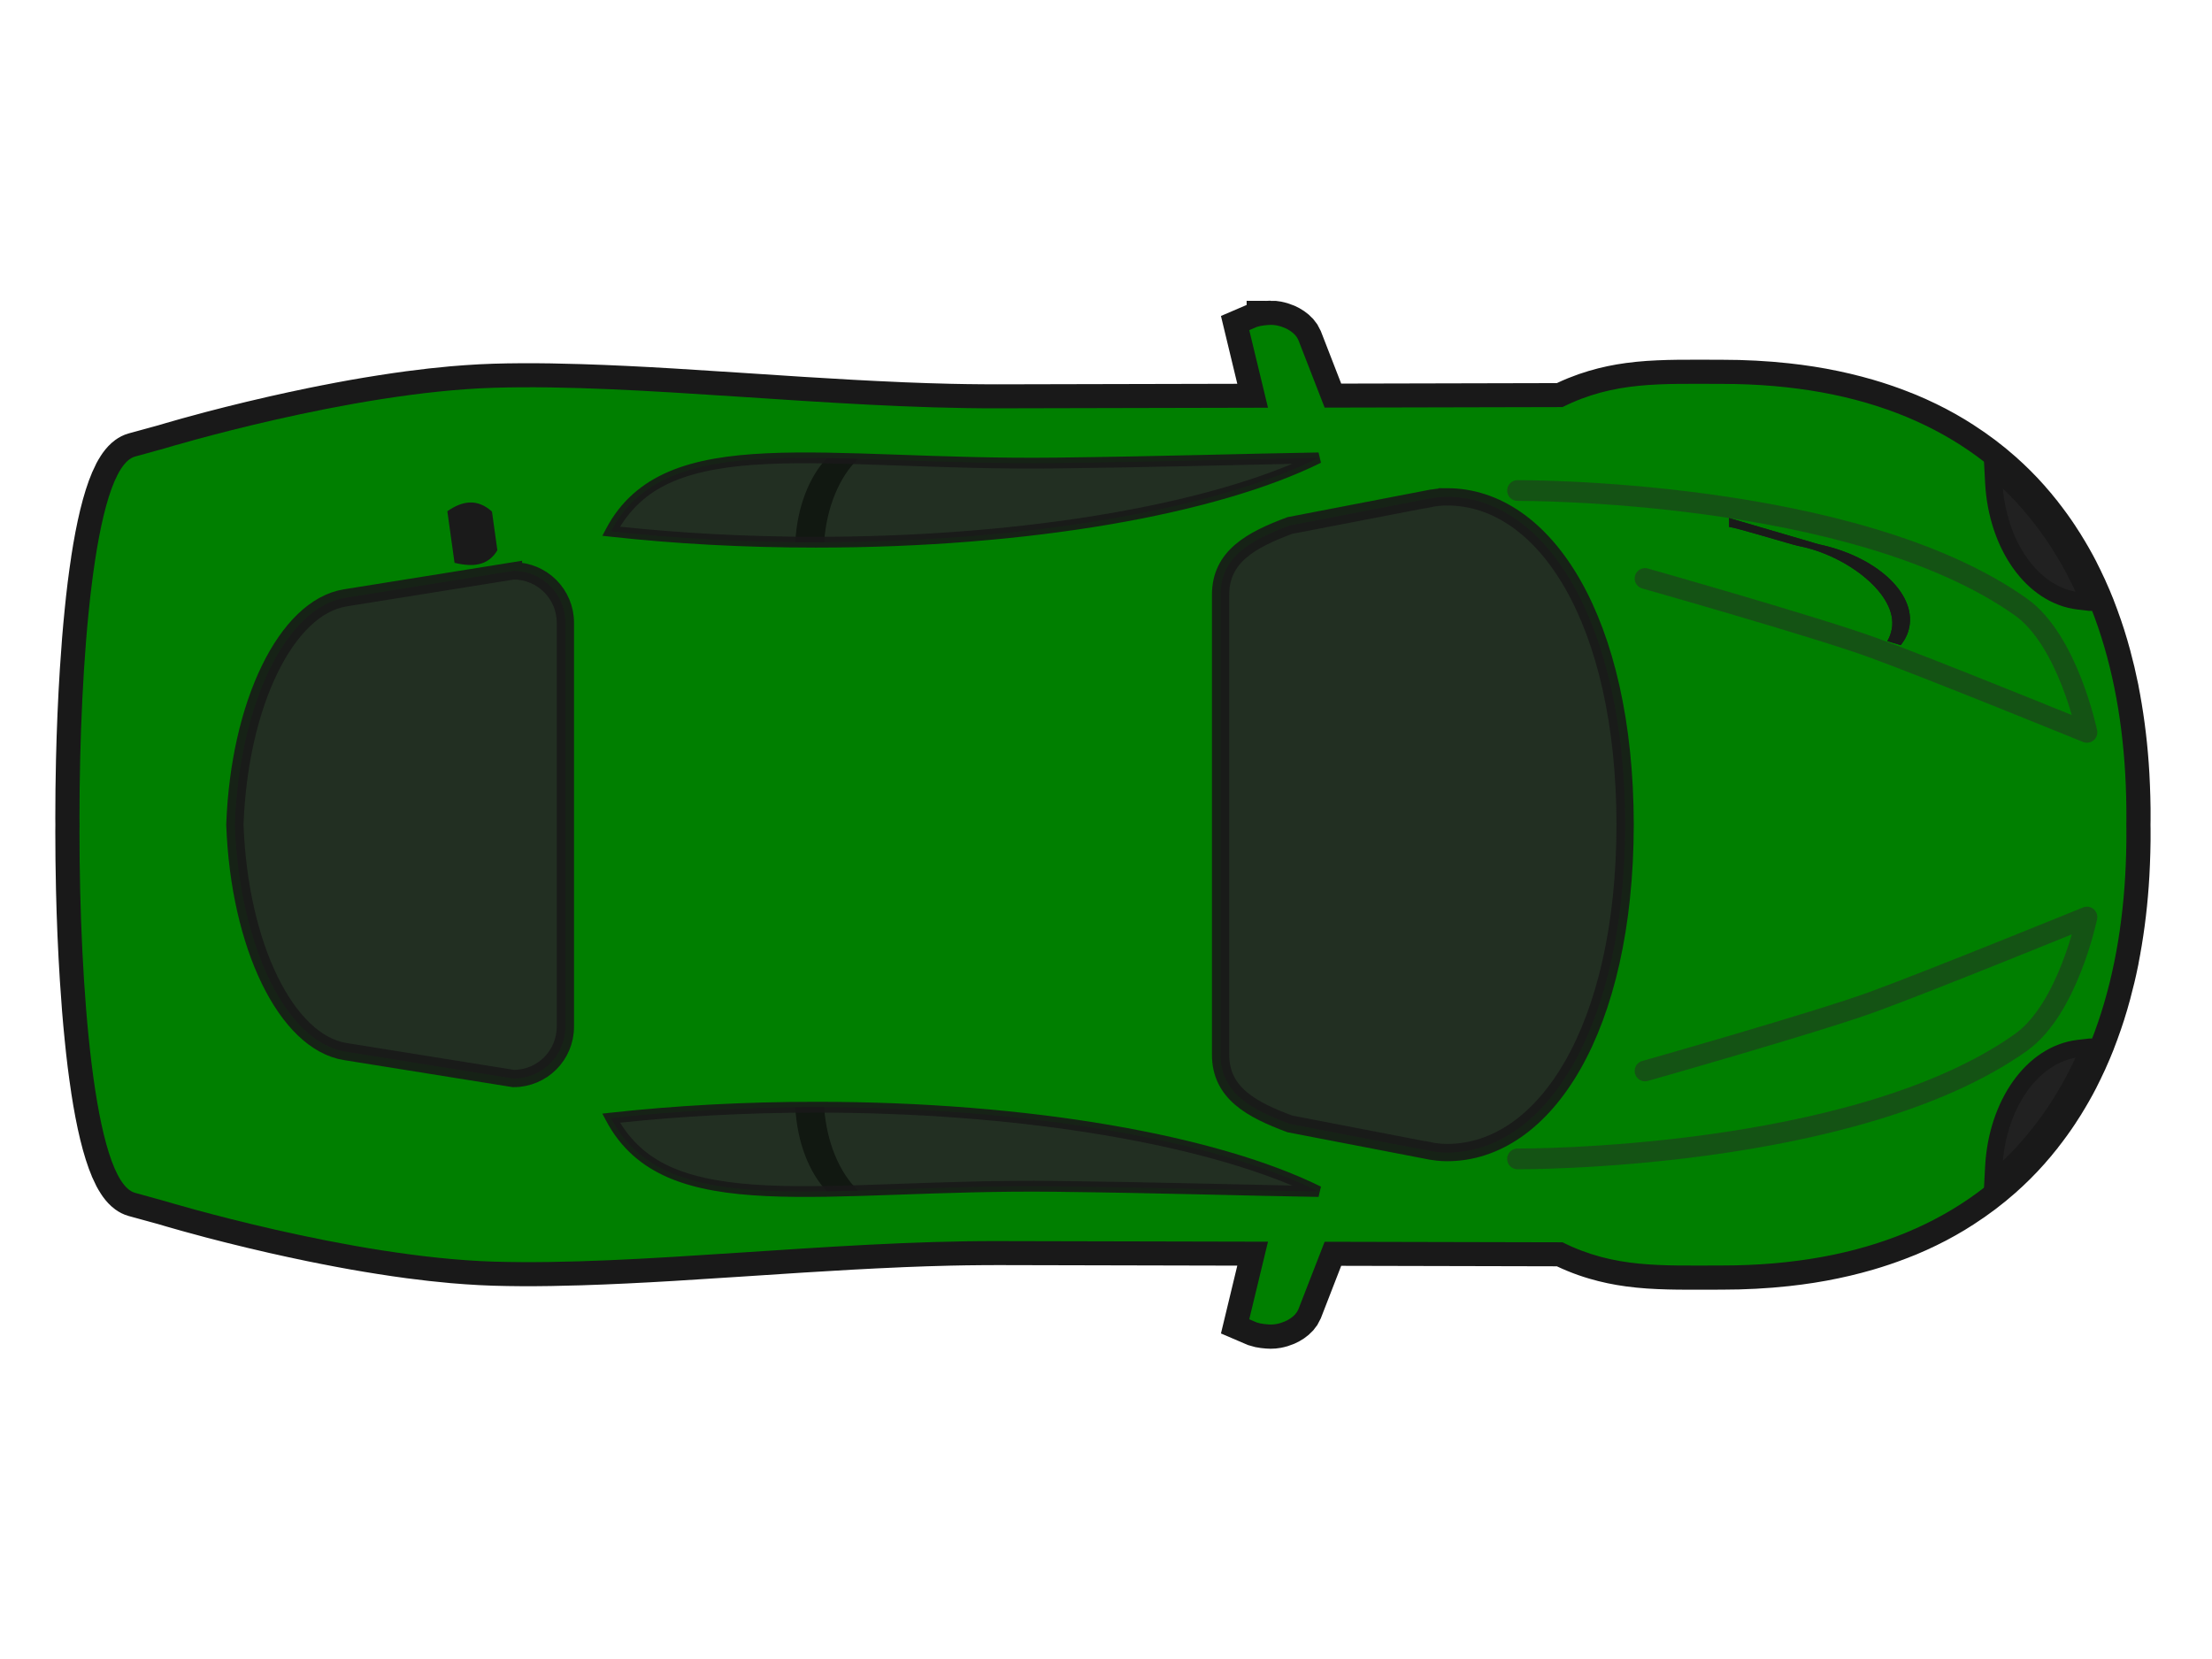 <?xml version="1.0" encoding="UTF-8" standalone="no"?>
<svg width="640" xmlns="http://www.w3.org/2000/svg" xmlns:xlink="http://www.w3.org/1999/xlink" height="480">
 <defs>
  <linearGradient id="linearGradient4213" y2="34.165" xlink:href="#linearGradient3759" x2="6.109" y1="34.382" x1="7.707"/>
  <linearGradient id="linearGradient4201" y2="27.725" xlink:href="#linearGradient3759" x2="6.109" y1="27.507" x1="7.707"/>
  <linearGradient id="linearGradient4197" y2="18.726" xlink:href="#linearGradient3759" x2="13.615" y1="18.58" x1="16.492"/>
  <linearGradient id="linearGradient4199" y2="25.953" xlink:href="#linearGradient3759" x2="5.287" y1="25.448" x1="6.884"/>
  <linearGradient id="linearGradient4203" y2="19.487" xlink:href="#linearGradient3759" x2="15.212" y1="19.484" x1="15.711"/>
  <linearGradient id="linearGradient4205" y2="14.758" xlink:href="#linearGradient3759" x2="7.276" y1="14.949" x1="7.533"/>
  <linearGradient id="linearGradient4211" y2="31.194" xlink:href="#linearGradient3759" x2="5.287" y1="31.699" x1="6.884"/>
  <linearGradient id="linearGradient4207" y2="13.825" xlink:href="#linearGradient3759" x2="6.363" y1="15.211" x1="7.218"/>
  <linearGradient id="linearGradient4209" y2="21.923" xlink:href="#linearGradient3759" x2="13.57" y1="21.877" x1="17.077"/>
  <linearGradient id="linearGradient4195" y2="18.924" xlink:href="#linearGradient3759" x2="13.57" y1="18.97" x1="17.077"/>
  <linearGradient id="linearGradient4193" y2="13.611" xlink:href="#linearGradient3759" x2="6.363" y1="12.224" x1="7.218"/>
  <linearGradient id="linearGradient4153" y2="22.12" xlink:href="#linearGradient3759" x2="13.615" y1="22.267" x1="16.492"/>
  <linearGradient id="linearGradient3759">
   <stop id="stop3761" stop-color="#1a1a1a" offset="0"/>
   <stop id="stop3763" stop-color="#f30000" stop-opacity="0" offset="1"/>
  </linearGradient>
  <linearGradient id="linearGradient4149" y2="19.593" xlink:href="#linearGradient3759" x2="13.695" y1="19.872" x1="14.678"/>
  <linearGradient id="linearGradient4155" y2="19.595" xlink:href="#linearGradient3759" x2="12.75" y1="19.8" x1="15.47"/>
  <linearGradient id="linearGradient4185" y2="17.003" xlink:href="#linearGradient3759" x2="13.695" y1="16.724" x1="14.678"/>
  <linearGradient id="linearGradient4191" y2="12.678" xlink:href="#linearGradient3759" x2="7.276" y1="12.487" x1="7.533"/>
  <linearGradient id="linearGradient4187" y2="17.11" xlink:href="#linearGradient3759" x2="15.212" y1="17.112" x1="15.711"/>
  <linearGradient id="linearGradient4189" y2="17.001" xlink:href="#linearGradient3759" x2="12.75" y1="16.796" x1="15.47"/>
 </defs>
 <g id="layer1" externalResourcesRequired="false">
  <g id="g3890" externalResourcesRequired="false">
   <path id="path3855" d="m367.69 93.998c-0.944 0.006-2.956 0.191-4.05 0.587l-2.191 0.939 5.419 22.498-78.136 0.176c-1.525 0.003-3.06-0.009-4.597-0.02-3.075-0.021-6.176-0.065-9.293-0.137-4.566-0.105-9.183-0.259-13.812-0.45-0.248-0.01-0.495-0.029-0.743-0.039-9.348-0.395-18.786-0.934-28.191-1.526-12.725-0.803-25.367-1.695-37.64-2.426-9.095-0.542-17.987-0.989-26.528-1.252-5.865-0.181-11.559-0.286-17.059-0.254-2.702 0.015-5.364 0.058-7.962 0.137-2.599 0.079-5.246 0.222-7.923 0.411-1.339 0.094-2.678 0.194-4.03 0.313-4.05 0.356-8.167 0.827-12.266 1.369-0.006 0.001-0.013-0.001-0.02 0-2.737 0.362-5.458 0.767-8.178 1.193s-5.43 0.875-8.099 1.35c-2.663 0.474-5.303 0.98-7.884 1.487-0.006 0.001-0.013-0.001-0.02 0-1.294 0.254-2.548 0.503-3.815 0.763-3.795 0.777-7.471 1.575-10.956 2.367-0.006 0.001-0.013-0.001-0.02 0-2.327 0.529-4.562 1.049-6.71 1.565-4.297 1.032-8.211 2.025-11.601 2.915-5.086 1.335-9.004 2.459-11.327 3.13-1.549 0.448-2.387 0.704-2.387 0.704l-8.569 2.348c-0.565 0.156-1.113 0.434-1.643 0.822-0.18 0.132-0.352 0.273-0.528 0.43-0.688 0.613-1.347 1.421-1.976 2.406-0.003 0.004 0.003 0.015 0 0.02-0.313 0.491-0.64 1.027-0.939 1.604-0.003 0.005 0.003 0.015 0 0.02-0.299 0.578-0.595 1.198-0.88 1.859-0.002 0.006 0.002 0.014 0 0.02-2.296 5.327-4.144 13.229-5.595 22.674-0.001 0.006 0.001 0.013 0 0.02-0.023 0.147-0.036 0.303-0.059 0.45-0.316 2.086-0.621 4.256-0.9 6.476-0.019 0.152-0.04 0.297-0.059 0.45-0.314 2.531-0.593 5.135-0.861 7.806-0.001 0.006 0.001 0.013 0 0.02-0.134 1.333-0.269 2.689-0.391 4.05-0.001 0.006 0.001 0.013 0 0.02-0.123 1.361-0.24 2.723-0.352 4.108-0.001 0.006 0.001 0.013 0 0.02-0.224 2.778-0.425 5.6-0.606 8.451-0 0.006 0 0.013 0 0.02-0.546 8.567-0.914 17.397-1.115 26.02-0 0.006 0 0.013 0 0.02-0.134 5.753-0.196 11.402-0.196 16.844 0 0.606 0.017 1.229 0.02 1.839-0.002 0.61-0.02 1.233-0.02 1.839 0 5.442 0.061 11.092 0.196 16.844 0 0.007-0 0.013 0 0.02 0.201 8.623 0.569 17.453 1.115 26.02 0 0.006-0 0.013 0 0.02 0.182 2.851 0.383 5.673 0.606 8.451 0.001 0.006-0.001 0.013 0 0.02 0.112 1.386 0.23 2.747 0.352 4.108 0.001 0.006-0.001 0.013 0 0.02 0.123 1.361 0.258 2.717 0.391 4.05 0.001 0.006-0.001 0.013 0 0.02 0.268 2.671 0.547 5.275 0.861 7.806 0.019 0.152 0.04 0.298 0.059 0.45 0.279 2.22 0.584 4.39 0.9 6.476 0.022 0.147 0.036 0.303 0.059 0.45 0.001 0.006-0.001 0.013 0 0.02 1.451 9.445 3.3 17.347 5.595 22.674 0.002 0.006-0.002 0.014 0 0.02 0.285 0.66 0.581 1.28 0.88 1.859 0.003 0.005-0.003 0.014 0 0.02 0.299 0.577 0.626 1.113 0.939 1.604 0.003 0.004-0.003 0.015 0 0.02 0.629 0.985 1.288 1.793 1.976 2.406 0.176 0.158 0.348 0.299 0.528 0.43 0.53 0.388 1.078 0.666 1.643 0.822l8.569 2.348s0.838 0.256 2.387 0.704c2.323 0.672 6.242 1.795 11.327 3.13 3.39 0.89 7.304 1.883 11.601 2.915 2.148 0.516 4.384 1.036 6.71 1.565 0.006 0.001 0.013-0.001 0.02 0 3.485 0.792 7.161 1.59 10.956 2.367 1.267 0.26 2.521 0.509 3.815 0.763 0.006 0.001 0.013-0.001 0.02 0 2.581 0.507 5.221 1.013 7.884 1.487 2.669 0.475 5.38 0.924 8.099 1.35 2.719 0.426 5.44 0.831 8.178 1.193 0.006 0.001 0.013-0.001 0.02 0 4.1 0.542 8.216 1.014 12.266 1.369 1.352 0.119 2.692 0.219 4.03 0.313 2.677 0.188 5.325 0.332 7.923 0.411 2.599 0.079 5.261 0.121 7.962 0.137 5.5 0.031 11.194-0.074 17.059-0.254 8.541-0.263 17.433-0.71 26.528-1.252 12.273-0.731 24.915-1.623 37.64-2.426 9.405-0.592 18.843-1.131 28.191-1.526 0.248-0.01 0.496-0.029 0.743-0.039 4.629-0.191 9.246-0.345 13.812-0.45 3.117-0.072 6.218-0.115 9.293-0.137 1.538-0.011 3.072-0.023 4.597-0.02l78.136 0.176-5.419 22.498 2.191 0.939c1.094 0.396 3.105 0.581 4.05 0.587 0.531 0.003 1.099-0.046 1.683-0.156 0.194-0.037 0.39-0.088 0.587-0.137 0.191-0.047 0.396-0.098 0.587-0.156 0.393-0.121 0.791-0.264 1.174-0.43 1.14-0.497 2.213-1.209 2.993-2.074 0.006-0.007 0.014-0.013 0.02-0.02 0.391-0.437 0.696-0.909 0.919-1.428l7.61-19.603 68.824 0.157c0.468 0.234 0.924 0.466 1.389 0.685 1.865 0.876 3.7 1.626 5.536 2.269 0.915 0.321 1.827 0.611 2.739 0.88 3.193 0.944 6.378 1.597 9.606 2.035 1.844 0.25 3.71 0.434 5.595 0.567 0.943 0.066 1.899 0.113 2.856 0.157 1.914 0.088 3.843 0.133 5.83 0.156 3.974 0.046 8.126 0 12.521 0 6.517 0 12.722-0.333 18.644-0.978 2.369-0.258 4.69-0.562 6.965-0.919 4.55-0.715 8.908-1.639 13.088-2.739 1.045-0.275 2.088-0.563 3.111-0.861 3.067-0.894 6.018-1.894 8.882-2.993 0.955-0.366 1.904-0.727 2.837-1.115 1.865-0.777 3.682-1.601 5.458-2.465 0.888-0.432 1.775-0.877 2.641-1.33 1.732-0.907 3.422-1.866 5.067-2.856 0.822-0.495 1.625-1.01 2.426-1.526 4.003-2.579 7.74-5.4 11.21-8.471 2.772-2.454 5.385-5.058 7.825-7.806 0.003-0.004-0.003-0.016 0-0.02 0.608-0.684 1.213-1.372 1.8-2.074 0.003-0.004-0.003-0.016 0-0.02 0.587-0.702 1.174-1.413 1.741-2.132 0.003-0.004-0.003-0.016 0-0.02 1.706-2.165 3.326-4.394 4.852-6.71 0.003-0.004-0.003-0.015 0-0.02 0.506-0.769 1.02-1.543 1.506-2.328 0.003-0.005-0.003-0.015 0-0.02 1.465-2.365 2.859-4.791 4.147-7.297 0.003-0.005-0.003-0.014 0-0.02 0.428-0.832 0.844-1.677 1.252-2.524 0.003-0.005-0.003-0.014 0-0.02 0.408-0.847 0.824-1.701 1.213-2.563 0.003-0.006-0.003-0.014 0-0.02 0.78-1.729 1.526-3.476 2.23-5.263 0.003-0.006-0.003-0.014 0-0.02 0.351-0.891 0.685-1.795 1.017-2.7 0.002-0.006-0.002-0.014 0-0.02 0.332-0.905 0.665-1.821 0.978-2.739 0.313-0.918 0.625-1.846 0.919-2.778 0.002-0.006-0.002-0.014 0-0.02 0.294-0.932 0.585-1.872 0.861-2.817 0.002-0.006-0.002-0.014 0-0.02 0.276-0.945 0.545-1.898 0.802-2.856 0.002-0.006-0.002-0.014 0-0.02 0.775-2.886 1.483-5.826 2.093-8.823v-0.02c0.203-0.995 0.383-2.006 0.567-3.013v-0.02c1.299-7.086 2.167-14.438 2.602-22.048 0-0.006-0-0.013 0-0.02 0.061-1.082 0.112-2.176 0.156-3.267 0-0.006-0-0.013 0-0.02 0.089-2.189 0.154-4.387 0.176-6.612 0-0.006-0-0.013 0-0.02 0.011-1.116 0.006-2.24 0-3.365 0-0.398-0.014-0.796-0.019-1.193 0.006-0.397 0.019-0.795 0.019-1.193 0.006-1.125 0.011-2.249 0-3.365-0-0.006 0-0.013 0-0.02-0.021-2.226-0.087-4.423-0.176-6.612-0-0.006 0-0.013 0-0.02-0.044-1.091-0.095-2.185-0.156-3.267-0-0.006 0-0.013 0-0.02-0.435-7.611-1.303-14.962-2.602-22.048v-0.02c-0.185-1.007-0.365-2.018-0.567-3.013v-0.02c-0.611-2.997-1.318-5.937-2.093-8.823-0.002-0.006 0.002-0.013 0-0.02-0.257-0.958-0.526-1.911-0.802-2.856-0.002-0.006 0.002-0.013 0-0.02-0.276-0.945-0.566-1.885-0.861-2.817-0.002-0.006 0.002-0.014 0-0.02-0.294-0.932-0.606-1.86-0.919-2.778-0.313-0.918-0.646-1.834-0.978-2.739-0.002-0.006 0.002-0.014 0-0.02-0.332-0.905-0.667-1.809-1.017-2.7-0.003-0.006 0.003-0.014 0-0.02-0.704-1.787-1.45-3.533-2.23-5.263-0.003-0.005 0.003-0.014 0-0.02-0.389-0.862-0.805-1.716-1.213-2.563-0.003-0.005 0.003-0.015 0-0.02-0.408-0.847-0.824-1.692-1.252-2.524-0.003-0.005 0.003-0.015 0-0.02-1.288-2.506-2.682-4.932-4.147-7.297-0.003-0.004 0.003-0.015 0-0.02-0.487-0.785-1-1.559-1.506-2.328-0.003-0.004 0.003-0.015 0-0.02-1.526-2.316-3.145-4.545-4.852-6.71-0.003-0.004 0.003-0.016 0-0.02-0.567-0.719-1.154-1.431-1.741-2.132-0.003-0.004 0.003-0.016 0-0.02-0.587-0.702-1.192-1.39-1.8-2.074-0.003-0.004 0.003-0.016 0-0.02-2.44-2.748-5.053-5.352-7.825-7.806-3.47-3.071-7.207-5.892-11.21-8.471-0.801-0.516-1.604-1.031-2.426-1.526-1.645-0.991-3.335-1.949-5.067-2.856-0.866-0.453-1.753-0.898-2.641-1.33-1.776-0.864-3.594-1.688-5.458-2.465-0.932-0.389-1.882-0.749-2.837-1.115-2.864-1.099-5.815-2.099-8.882-2.993-1.022-0.298-2.066-0.586-3.111-0.861-4.181-1.099-8.538-2.024-13.088-2.739-2.275-0.358-4.596-0.661-6.965-0.919-5.921-0.646-12.127-0.979-18.644-0.979-4.395 0-8.547-0.046-12.521 0-1.987 0.023-3.916 0.069-5.83 0.157-0.957 0.044-1.914 0.09-2.856 0.157-1.885 0.133-3.751 0.317-5.595 0.567-3.228 0.437-6.413 1.091-9.606 2.035-0.912 0.27-1.823 0.559-2.739 0.88-1.836 0.644-3.671 1.393-5.536 2.269-0.465 0.218-0.921 0.451-1.389 0.685l-68.824 0.157-7.61-19.603c-0.223-0.52-0.528-0.991-0.919-1.428-0.006-0.007-0.013-0.013-0.02-0.02-0.781-0.865-1.853-1.577-2.993-2.074-0.383-0.166-0.78-0.31-1.174-0.43-0.191-0.058-0.396-0.109-0.587-0.157-0.197-0.049-0.392-0.1-0.587-0.137-0.584-0.11-1.151-0.16-1.683-0.157v-0-0z" fill-opacity=".996" stroke="#191919" stroke-width="14"/>
   <path id="path2853" fill="#007f00" d="m367.69 93.998c-0.944 0.006-2.956 0.192-4.05 0.587l-2.191 0.939 5.419 22.44-78.136 0.176c-48.808 0.104-104.25-7.202-145.83-5.947-41.577 1.254-95.235 17.529-95.235 17.529l-8.569 2.367c-12.052 3.316-16.101 60.955-16.101 104.41 0 0.697 0.017 1.411 0.02 2.113-0.003 0.702-0.02 1.416-0.02 2.113 0 43.456 4.049 101.1 16.101 104.41l8.569 2.367s53.658 16.275 95.235 17.529c41.577 1.254 97.018-6.051 145.83-5.947l78.136 0.176-5.419 22.44 2.191 0.939c1.094 0.395 3.105 0.581 4.05 0.587 0.531 0.003 1.099-0.047 1.683-0.157 0.195-0.037 0.39-0.088 0.587-0.137 0.191-0.047 0.396-0.098 0.587-0.157 0.393-0.121 0.791-0.264 1.174-0.43 1.14-0.496 2.213-1.191 2.993-2.054 0.006-0.007 0.014-0.013 0.02-0.02 0.391-0.436 0.696-0.91 0.919-1.428l7.61-19.564 68.824 0.157c14.962 7.476 28.492 6.71 46.072 6.71 83.419 0 117.46-54.206 117.07-126.07 0-0.488-0.012-0.98-0.019-1.467 0.008-0.487 0.019-0.979 0.019-1.467 0.393-71.862-33.649-126.07-117.07-126.07-17.58 0-31.11-0.766-46.072 6.71l-68.824 0.157-7.61-19.564c-0.223-0.519-0.528-0.992-0.919-1.428-0.006-0.007-0.013-0.013-0.02-0.02-0.781-0.863-1.853-1.558-2.993-2.054-0.383-0.166-0.78-0.31-1.174-0.43-0.191-0.058-0.396-0.109-0.587-0.157-0.197-0.049-0.392-0.1-0.587-0.137-0.584-0.11-1.151-0.16-1.683-0.157v-0 0z"/>
   <g fill-opacity=".996">
    <path id="path3643" opacity=".9" fill="#262626" d="m236.1 320.34c-20.887 0-40.885 1.127-59.356 3.169 16.064 30.497 61.342 18.947 128.69 19.74 31.106 0.366 56.057 1.177 76.082 1.487-29.524-14.608-83.593-24.396-145.42-24.396z"/>
    <path id="path3658" opacity=".5" d="m236.1 320.34c-2.007 0-3.996 0.018-5.986 0.039 0.512 10.124 4.024 18.942 9.136 24.318 2.925-0.047 5.944-0.123 9.038-0.215-5.362-5.129-9.136-13.916-9.84-24.142-0.783-0.003-1.562 0-2.348 0z"/>
   </g>
   <path id="path3707" d="m604.64 302.97l-3.189 0.372c-13.488 1.573-23.594 16.264-24.591 34.139l-0.235 4.46 3.287-3.032c9.947-9.191 17.719-20.351 23.418-33.024l1.311-2.915z" stroke="#191919" stroke-width="5" fill="#212121"/>
   <path id="path3715" opacity=".5" stroke-linejoin="round" d="m475.96 309.86s49.881-14.146 65.97-20.022c16.802-6.136 61.889-24.507 61.889-24.507s-5.472 26.588-19.083 36.259c-48.344 34.35-145.67 33.714-145.67 33.714" stroke="#292929" stroke-linecap="round" stroke-width="6" fill="none"/>
   <path id="path3757" fill="url(#linearGradient4149)" d="m530.11 296.92l-2.778 1.467c0.619 0.724 1.124 1.52 1.487 2.406 3.004 7.335-6.721 18.303-16.825 22.4-0.323 0.131-1.135 0.526-2.132 1.037l8.53-2.426c10.834-5.295 17.198-14.45 14.399-21.285-0.574-1.401-1.487-2.608-2.68-3.6h-0z"/>
   <path id="path3787" fill="url(#linearGradient4203)" d="m535.48 294.13l-2.778 1.467c0.619 0.724 1.124 1.52 1.487 2.406 3.004 7.335-6.721 18.303-16.825 22.4-0.324 0.131-1.135 0.526-2.132 1.037l8.53-2.426c10.834-5.295 17.198-14.45 14.399-21.285-0.573-1.401-1.487-2.608-2.68-3.6h-0z"/>
   <path id="path3752" fill="url(#linearGradient4155)" d="m539.36 293.25l-2.778 1.467c0.619 0.724 1.124 1.52 1.487 2.406 3.004 7.335-6.721 18.303-16.824 22.4-0.324 0.131-1.135 0.526-2.132 1.037l8.53-2.426c10.834-5.295 17.198-14.45 14.399-21.285-0.574-1.401-1.487-2.608-2.68-3.6h-0z"/>
   <path id="path3735" fill="url(#linearGradient4205)" d="m549.94 290.57l-3.874 1.154c0.601 1.072 1.036 2.211 1.272 3.424 1.953 10.038-13.123 21.463-26.939 24.102-2.125 0.406-18.082 5.369-20.132 5.512v2.582l25.942-7.605c16.456-3.441 28.14-14.053 26.215-23.946-0.373-1.917-1.225-3.668-2.485-5.223h-0z"/>
   <path id="path3783" fill="url(#linearGradient4207)" d="m549.94 290.57l-3.874 1.154c0.601 1.072 1.036 2.211 1.272 3.424 1.953 10.038-13.123 21.463-26.939 24.102-2.125 0.406-18.082 5.369-20.132 5.512v2.582l25.942-7.605c16.456-3.441 28.14-14.053 26.215-23.946-0.373-1.917-1.225-3.668-2.485-5.223h-0z"/>
   <path id="path3799" fill="url(#linearGradient4209)" d="m522.07 299.82l-2.482 1.311c0.553 0.647 1.004 1.358 1.328 2.15 2.683 6.553-6.004 16.35-15.03 20.011-0.289 0.117-1.014 0.47-1.905 0.926l7.62-2.167c9.678-4.73 15.363-12.909 12.863-19.015-0.512-1.251-1.328-2.33-2.394-3.216h-0z"/>
   <path id="path3803" fill="url(#linearGradient4153)" d="m513.42 302.05l-2.482 1.311c0.553 0.647 1.004 1.358 1.328 2.15 2.683 6.553-6.004 16.35-15.03 20.011-0.289 0.117-1.014 0.47-1.905 0.926l7.62-2.167c9.678-4.73 15.363-12.909 12.863-19.015-0.512-1.251-1.328-2.33-2.394-3.216l-0-0z"/>
   <path id="rect3861" fill="url(#linearGradient4211)" d="m131.51 314.38c5.192-1.267 9.694-0.926 12.394 3.623l-1.561 11.204c-4.304 3.865-8.608 3.099-12.912 0.097l2.079-14.924h0z"/>
   <path id="path3864" fill="url(#linearGradient4213)" d="m144.2 316.43c5.102-0.758 9.495-0.359 11.796 3.448l-1.486 10.664c-4.059 1.862-8.128 3.261-12.29 0.093l1.979-14.205h-0z"/>
   <path id="path4025" opacity=".9" d="m236.1 318.78c-20.943 0-41 1.12-59.532 3.169l-2.289 0.254 1.076 2.035c4.176 7.928 10.368 13.218 18.194 16.551 7.826 3.333 17.261 4.766 28.23 5.282 21.938 1.033 50.054-1.647 83.634-1.252 31.088 0.366 56.035 1.176 76.082 1.487l0.704-2.974c-29.955-14.822-84.112-24.552-146.1-24.552zm0 3.13c57.076 0 107.52 8.438 137.78 21.109-18.751-0.365-40.825-1.005-68.433-1.33-33.767-0.397-61.963 2.286-83.516 1.272-10.777-0.507-19.887-1.944-27.174-5.047-6.544-2.787-11.572-6.983-15.338-13.088 17.722-1.867 36.77-2.915 56.675-2.915z" stroke-width="5" fill="#191919"/>
   <g fill-opacity=".996">
    <g fill="#262626">
     <g stroke-width="5" stroke="#191919">
      <path id="rect2864" opacity=".9" d="m148.56 165.17l-48.674 7.806c-16.997 2.726-30.643 30.534-31.928 65.636 1.285 35.102 14.93 62.91 31.928 65.636l48.674 7.806c8.324 0 15.025-6.701 15.025-15.025v-116.83c0-8.324-6.701-15.025-15.025-15.025h0z"/>
      <path id="path3703" opacity=".9" d="m418.67 143.75c-1.859 0-3.689 0.208-5.497 0.606-0.006-0.006-0.013-0.013-0.02-0.02l-39.968 7.708c-11.098 4.135-20.033 8.935-20.033 20.033v133.07c0 11.098 8.935 15.898 20.033 20.033l39.968 7.708c0.007-0.006 0.013-0.013 0.02-0.02 1.808 0.399 3.639 0.607 5.497 0.607 28.419 0 51.459-35.911 51.53-94.864-0.071-58.953-23.111-94.864-51.53-94.864v-0z"/>
     </g>
     <path id="path4157" opacity=".9" d="m236.1 156.89c-20.887 0-40.885-1.127-59.356-3.169 16.064-30.497 61.342-18.947 128.69-19.74 31.106-0.366 56.057-1.177 76.082-1.487-29.524 14.608-83.593 24.396-145.42 24.396z"/>
    </g>
    <path id="path4159" opacity=".5" d="m236.1 156.89c-2.007 0-3.996-0.018-5.986-0.039 0.512-10.124 4.024-18.942 9.136-24.318 2.925 0.047 5.944 0.123 9.038 0.215-5.362 5.129-9.136 13.916-9.84 24.142-0.783 0.003-1.562 0-2.348 0z"/>
   </g>
   <path id="path4161" d="m604.64 174.25l-3.189-0.372c-13.488-1.573-23.594-16.264-24.591-34.139l-0.235-4.46 3.287 3.032c9.947 9.191 17.719 20.351 23.418 33.024l1.311 2.915z" stroke="#191919" stroke-width="5" fill="#212121"/>
   <path id="path4163" opacity=".5" stroke-linejoin="round" d="m475.96 167.37s49.881 14.146 65.97 20.022c16.802 6.136 61.889 24.507 61.889 24.507s-5.472-26.588-19.083-36.259c-48.344-34.35-145.67-33.714-145.67-33.714" stroke="#292929" stroke-linecap="round" stroke-width="6" fill="none"/>
   <path id="path4165" fill="url(#linearGradient4185)" d="m530.11 180.3l-2.778-1.467c0.619-0.724 1.124-1.52 1.487-2.406 3.004-7.335-6.721-18.303-16.825-22.4-0.323-0.131-1.135-0.526-2.132-1.037l8.53 2.426c10.834 5.295 17.198 14.45 14.399 21.285-0.574 1.401-1.487 2.608-2.68 3.6h-0z"/>
   <path id="path4167" fill="url(#linearGradient4187)" d="m535.48 183.09l-2.778-1.467c0.619-0.724 1.124-1.52 1.487-2.406 3.004-7.335-6.721-18.303-16.825-22.4-0.324-0.131-1.135-0.526-2.132-1.037l8.53 2.426c10.834 5.295 17.198 14.45 14.399 21.285-0.573 1.401-1.487 2.608-2.68 3.6h-0z"/>
   <path id="path4169" fill="url(#linearGradient4189)" d="m539.36 183.98l-2.778-1.467c0.619-0.724 1.124-1.52 1.487-2.406 3.004-7.335-6.721-18.303-16.824-22.4-0.324-0.131-1.135-0.526-2.132-1.037l8.53 2.426c10.834 5.295 17.198 14.45 14.399 21.285-0.574 1.401-1.487 2.608-2.68 3.6h-0z"/>
   <path id="path4171" fill="url(#linearGradient4191)" d="m549.94 186.65l-3.874-1.154c0.601-1.072 1.036-2.211 1.272-3.424 1.953-10.038-13.123-21.463-26.939-24.102-2.125-0.406-18.082-5.369-20.132-5.512v-2.582l25.942 7.605c16.456 3.441 28.14 14.053 26.215 23.946-0.373 1.917-1.225 3.668-2.485 5.223h-0z"/>
   <path id="path4173" fill="url(#linearGradient4193)" d="m549.94 186.65l-3.874-1.154c0.601-1.072 1.036-2.211 1.272-3.424 1.953-10.038-13.123-21.463-26.939-24.102-2.125-0.406-18.082-5.369-20.132-5.512v-2.582l25.942 7.605c16.456 3.441 28.14 14.053 26.215 23.946-0.373 1.917-1.225 3.668-2.485 5.223h-0z"/>
   <path id="path4175" fill="url(#linearGradient4195)" d="m522.07 177.41l-2.482-1.311c0.553-0.647 1.004-1.358 1.328-2.15 2.683-6.553-6.004-16.35-15.03-20.011-0.289-0.117-1.014-0.47-1.905-0.926l7.62 2.167c9.678 4.73 15.363 12.909 12.863 19.015-0.512 1.251-1.328 2.33-2.394 3.216h-0z"/>
   <path id="path4177" fill="url(#linearGradient4197)" d="m513.42 175.17l-2.482-1.311c0.553-0.647 1.004-1.358 1.328-2.15 2.683-6.553-6.004-16.35-15.03-20.011-0.289-0.117-1.014-0.47-1.905-0.926l7.62 2.167c9.678 4.73 15.363 12.909 12.863 19.015-0.512 1.251-1.328 2.33-2.394 3.216h-0z"/>
   <path id="path4179" fill="url(#linearGradient4199)" d="m131.51 162.84c5.192 1.267 9.694 0.926 12.394-3.623l-1.561-11.204c-4.304-3.865-8.608-3.099-12.912-0.097l2.079 14.924h0z"/>
   <path id="path4181" fill="url(#linearGradient4201)" d="m144.2 160.8c5.102 0.758 9.495 0.359 11.796-3.448l-1.486-10.664c-4.059-1.862-8.128-3.261-12.29-0.093l1.979 14.205h-0z"/>
   <path id="path4183" opacity=".9" d="m236.1 158.44c-20.943 0-41-1.12-59.532-3.169l-2.289-0.254 1.076-2.035c4.176-7.928 10.368-13.218 18.194-16.551 7.826-3.333 17.261-4.766 28.23-5.282 21.938-1.033 50.054 1.647 83.634 1.252 31.088-0.366 56.035-1.176 76.082-1.487l0.704 2.974c-29.955 14.822-84.112 24.552-146.1 24.552zm0-3.13c57.076 0 107.52-8.438 137.78-21.109-18.751 0.365-40.825 1.005-68.433 1.33-33.767 0.397-61.963-2.286-83.516-1.272-10.777 0.507-19.887 1.944-27.174 5.047-6.544 2.787-11.572 6.983-15.338 13.088 17.722 1.867 36.77 2.915 56.675 2.915z" stroke-width="5" fill="#191919"/>
  </g>
 </g>
</svg>
